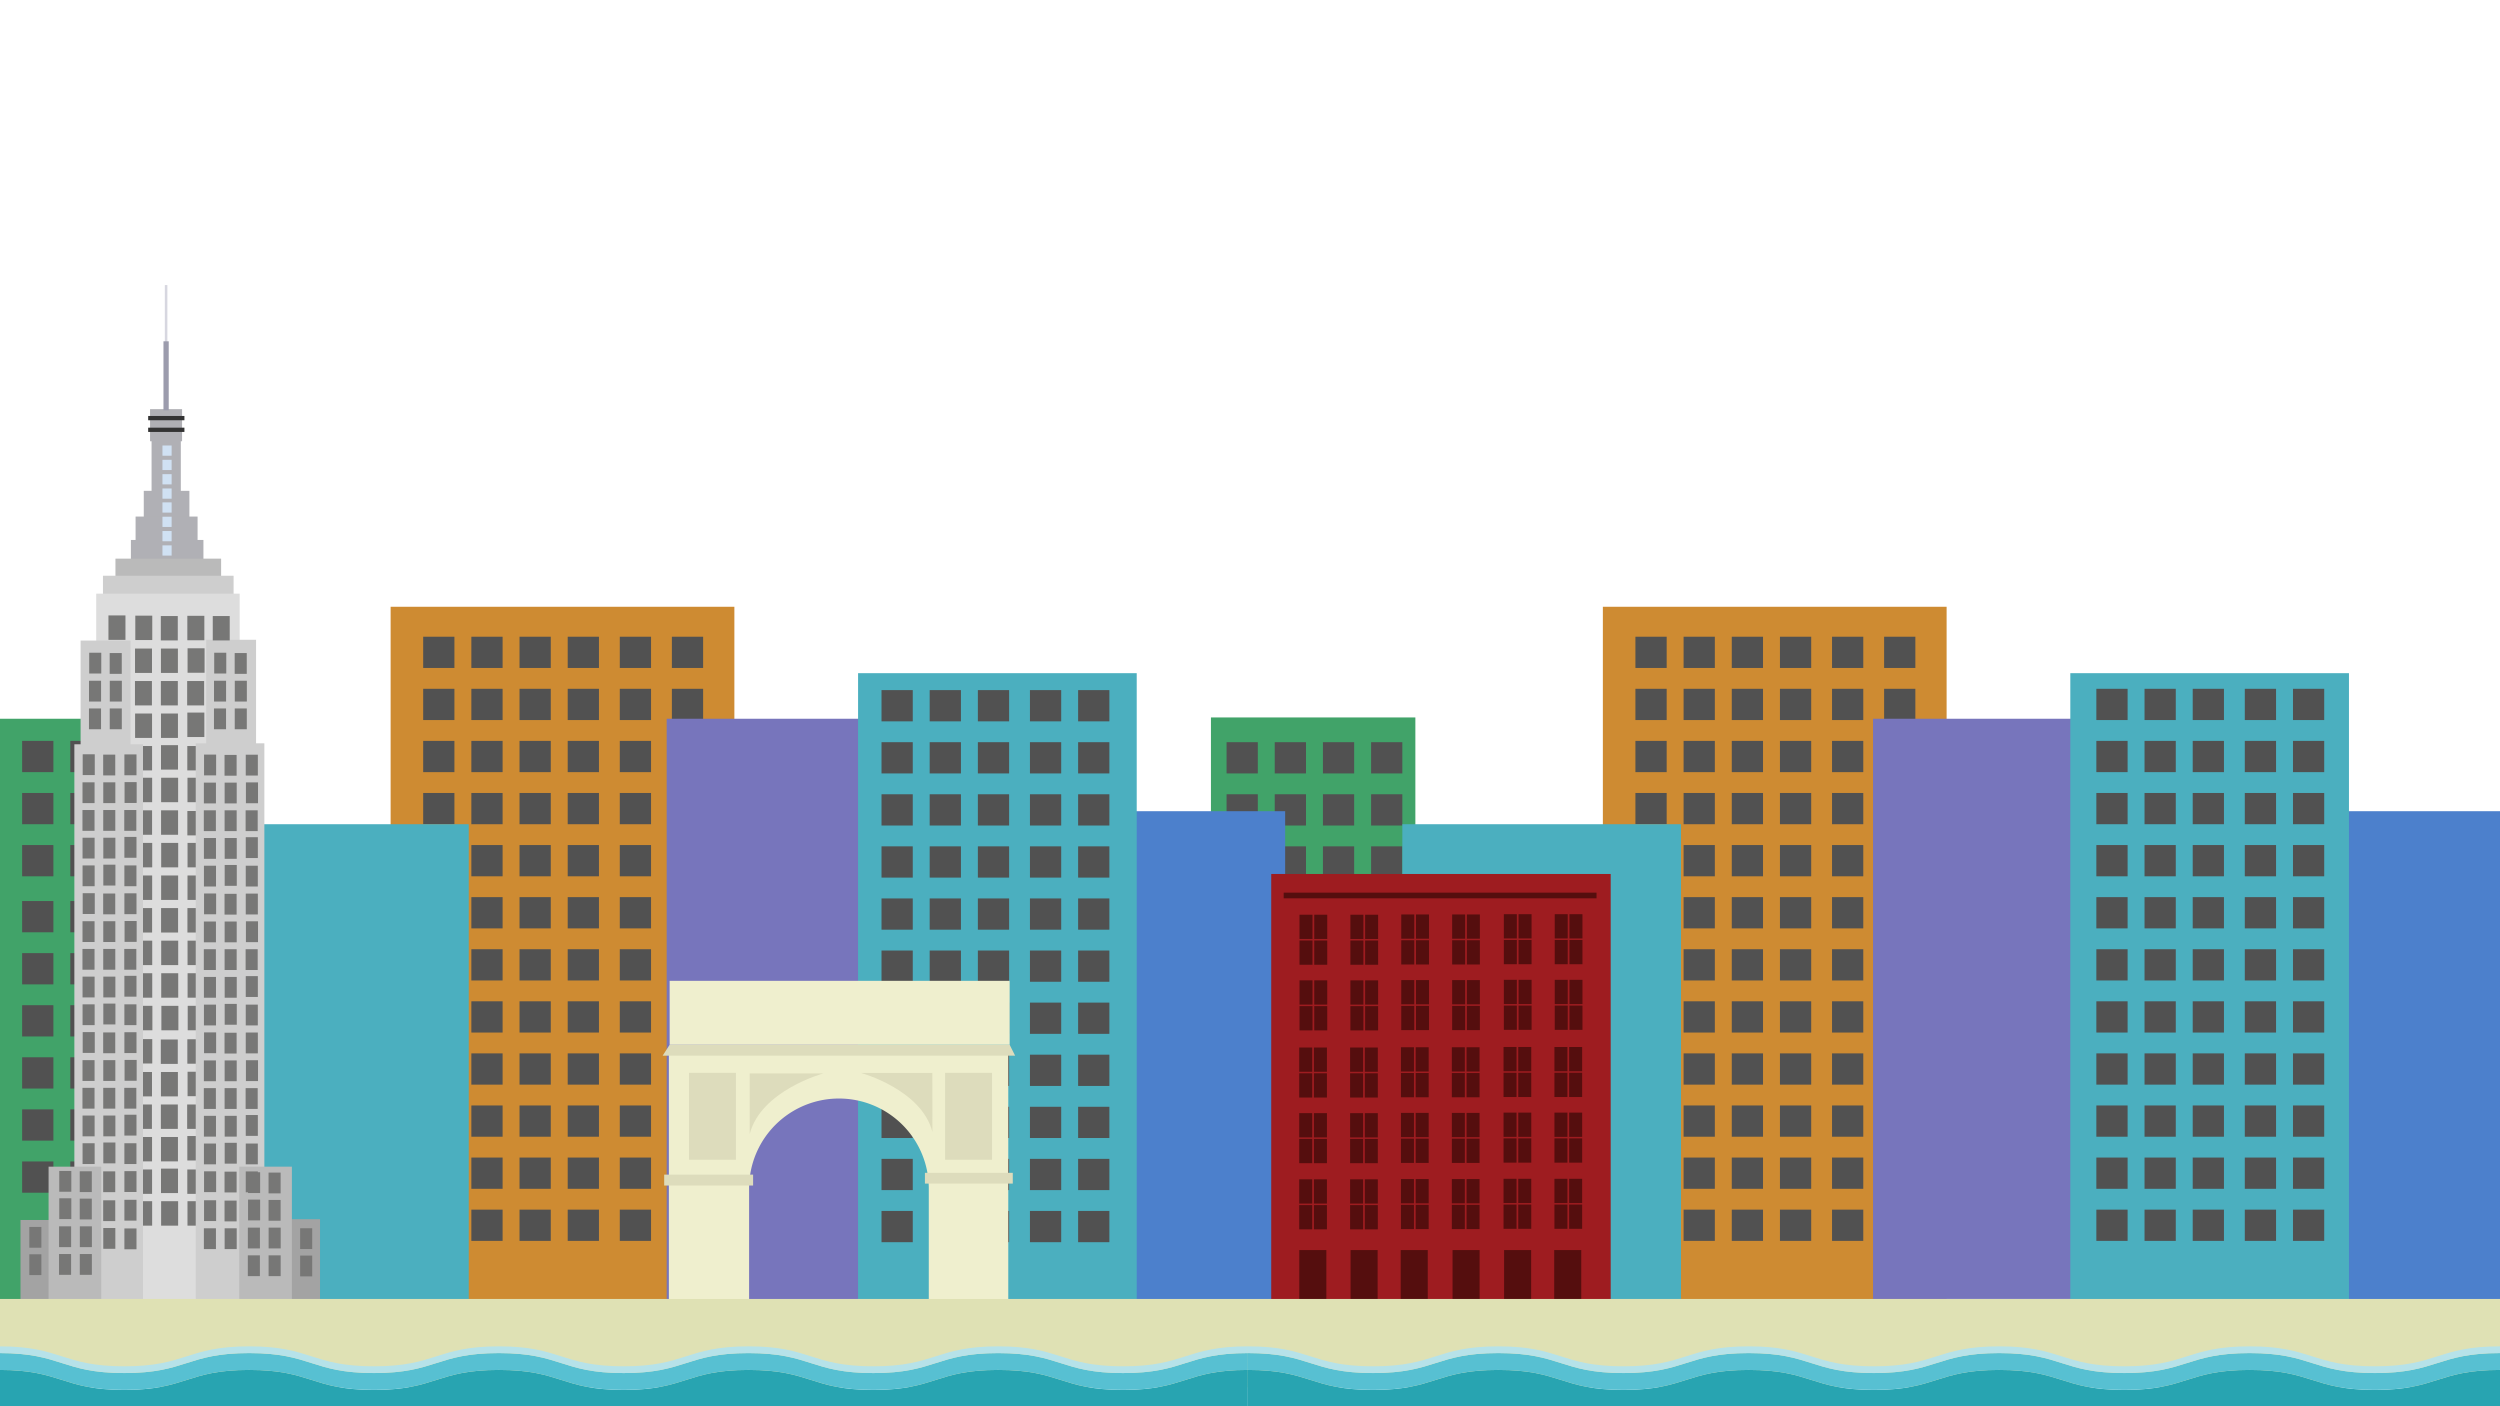 <svg xmlns="http://www.w3.org/2000/svg" viewBox="0 0 1920 1080">
<defs>
<style>
.cls-1{fill:#ce8b32;}
<!-- WINDOWS -->
.cls-2{
    fill:#515151;
    animation-name: color;
    animation-duration: 20s;
    -webkit-animation-direction: alternate;
	animation-direction: alternate;
	-webkit-animation-iteration-count: infinite;
	animation-iteration-count: infinite;
	-webkit-animation-timing-function: linear;
	animation-timing-function: linear;
}
@keyframes color{
    0%{
        fill: #4D4D4D;
    }
    100%{
        fill: yellow;
    }
}
.cls-3{fill:#4c80cc;}
.cls-4{fill:#7775bc;}
.cls-5{fill:#4bafbf;}
.cls-6{fill:#41a369;}
.cls-7{fill:#b0b0b5;}
.cls-8{fill:#bababa;}
.cls-9{fill:#cecece;}
.cls-10{fill:#ddd;}
.cls-11{fill:#d0e1f3;}
.cls-12{fill:#2c4d6b;}
.cls-13{fill:#a3a3a3;}
.cls-14{fill:#777776;}
.cls-15{fill:#40627c;}
.cls-16{fill:#333;}
.cls-17{fill:#d7d7e0;}
.cls-18{fill:#9c9cad;}
.cls-19{fill:#efefce;}
.cls-20{fill:#dddcbc;}
.cls-21{fill:#9e1c20;}
.cls-22{fill:#550e0e;}
.cls-23{fill:#dfe1b4;}
.cls-24{fill:#28a4b1;}
.cls-25{fill:#57c0d2;}
.cls-26{fill:#b6e2e9;}
</style>
</defs>
<title>city</title>
<g id="Layer_10" data-name="Layer 10">
<rect class="cls-1" x="1231" y="466" width="264" height="533"/>
<g id="lights">
    <rect class="cls-2" x="1367" y="489" width="24" height="24"/>
    <rect class="cls-2" x="1367" y="529" width="24" height="24"/>
    <rect class="cls-2" x="1407" y="569" width="24" height="24"/>
    <rect class="cls-2" x="1367" y="569" width="24" height="24"/>
    <rect class="cls-2" x="1407" y="489" width="24" height="24"/>
    <rect class="cls-2" x="1407" y="529" width="24" height="24"/>
    <rect class="cls-2" x="1367" y="609" width="24" height="24"/>
    <rect class="cls-2" x="1367" y="649" width="24" height="24"/>
    <rect class="cls-2" x="1407" y="609" width="24" height="24"/>
    <rect class="cls-2" x="1407" y="649" width="24" height="24"/>
    <rect class="cls-2" x="1367" y="689" width="24" height="24"/>
    <rect class="cls-2" x="1407" y="689" width="24" height="24"/>
    <rect class="cls-2" x="1367" y="729" width="24" height="24"/>
    <rect class="cls-2" x="1407" y="729" width="24" height="24"/>
    <rect class="cls-2" x="1256" y="489" width="24" height="24"/>
    <rect class="cls-2" x="1293" y="489" width="24" height="24"/>
    <rect class="cls-2" x="1330" y="489" width="24" height="24"/>
    <rect class="cls-2" x="1256" y="529" width="24" height="24"/>
    <rect class="cls-2" x="1293" y="529" width="24" height="24"/>
    <rect class="cls-2" x="1330" y="529" width="24" height="24"/>
    <rect class="cls-2" x="1256" y="569" width="24" height="24"/>
    <rect class="cls-2" x="1293" y="569" width="24" height="24"/>
    <rect class="cls-2" x="1330" y="569" width="24" height="24"/>
    <rect class="cls-2" x="1256" y="609" width="24" height="24"/>
    <rect class="cls-2" x="1293" y="609" width="24" height="24"/>
    <rect class="cls-2" x="1330" y="609" width="24" height="24"/>
    <rect class="cls-2" x="1256" y="649" width="24" height="24"/>
    <rect class="cls-2" x="1293" y="649" width="24" height="24"/>
    <rect class="cls-2" x="1330" y="649" width="24" height="24"/>
    <rect class="cls-2" x="1256" y="689" width="24" height="24"/>
    <rect class="cls-2" x="1293" y="689" width="24" height="24"/>
    <rect class="cls-2" x="1330" y="689" width="24" height="24"/>
    <rect class="cls-2" x="1256" y="729" width="24" height="24"/>
    <rect class="cls-2" x="1293" y="729" width="24" height="24"/>
    <rect class="cls-2" x="1330" y="729" width="24" height="24"/>
    <rect class="cls-2" x="1256" y="769" width="24" height="24"/>
    <rect class="cls-2" x="1293" y="769" width="24" height="24"/>
    <rect class="cls-2" x="1330" y="769" width="24" height="24"/><rect class="cls-2" x="1367" y="769" width="24" height="24"/>
    <rect class="cls-2" x="1407" y="769" width="24" height="24"/>
    <rect class="cls-2" x="1447" y="489" width="24" height="24"/><rect class="cls-2" x="1447" y="529" width="24" height="24"/><rect class="cls-2" x="1447" y="569" width="24" height="24"/><rect class="cls-2" x="1447" y="609" width="24" height="24"/><rect class="cls-2" x="1447" y="649" width="24" height="24"/><rect class="cls-2" x="1447" y="689" width="24" height="24"/><rect class="cls-2" x="1447" y="729" width="24" height="24"/>
    <rect class="cls-2" x="1447" y="769" width="24" height="24"/>
    <rect class="cls-2" x="1367" y="809" width="24" height="24"/>
    <rect class="cls-2" x="1367" y="849" width="24" height="24"/>
    <rect class="cls-2" x="1407" y="889" width="24" height="24"/>
    <rect class="cls-2" x="1367" y="889" width="24" height="24"/>
    <rect class="cls-2" x="1407" y="809" width="24" height="24"/>
    <rect class="cls-2" x="1407" y="849" width="24" height="24"/>
    <rect class="cls-2" x="1367" y="929" width="24" height="24"/>
    <rect class="cls-2" x="1407" y="929" width="24" height="24"/>
    <rect class="cls-2" x="1256" y="809" width="24" height="24"/>
    <rect class="cls-2" x="1293" y="809" width="24" height="24"/>
    <rect class="cls-2" x="1330" y="809" width="24" height="24"/>
    <rect class="cls-2" x="1256" y="849" width="24" height="24"/>
    <rect class="cls-2" x="1293" y="849" width="24" height="24"/>
    <rect class="cls-2" x="1330" y="849" width="24" height="24"/>
    <rect class="cls-2" x="1256" y="889" width="24" height="24"/><rect class="cls-2" x="1293" y="889" width="24" height="24"/><rect class="cls-2" x="1330" y="889" width="24" height="24"/><rect class="cls-2" x="1256" y="929" width="24" height="24"/>
    <rect class="cls-2" x="1293" y="929" width="24" height="24"/>
    <rect class="cls-2" x="1330" y="929" width="24" height="24"/>
    <rect class="cls-2" x="1447" y="809" width="24" height="24"/>
    <rect class="cls-2" x="1447" y="849" width="24" height="24"/><rect class="cls-2" x="1447" y="889" width="24" height="24"/><rect class="cls-2" x="1447" y="929" width="24" height="24"/>
</g>
    <rect class="cls-3" x="1724" y="623" width="196" height="376"/><rect class="cls-4" x="1438.49" y="552" width="156.51" height="445.6"/>
    <rect class="cls-5" x="1590" y="517" width="214" height="482"/>
    <g id="lights-2" data-name="lights">
    <rect class="cls-2" x="1610" y="529" width="24" height="24"/><rect class="cls-2" x="1647" y="529" width="24" height="24"/><rect class="cls-2" x="1684" y="529" width="24" height="24"/><rect class="cls-2" x="1610" y="569" width="24" height="24"/><rect class="cls-2" x="1647" y="569" width="24" height="24"/><rect class="cls-2" x="1684" y="569" width="24" height="24"/><rect class="cls-2" x="1610" y="609" width="24" height="24"/><rect class="cls-2" x="1647" y="609" width="24" height="24"/><rect class="cls-2" x="1684" y="609" width="24" height="24"/><rect class="cls-2" x="1610" y="649" width="24" height="24"/><rect class="cls-2" x="1647" y="649" width="24" height="24"/><rect class="cls-2" x="1684" y="649" width="24" height="24"/><rect class="cls-2" x="1610" y="689" width="24" height="24"/><rect class="cls-2" x="1647" y="689" width="24" height="24"/><rect class="cls-2" x="1684" y="689" width="24" height="24"/><rect class="cls-2" x="1610" y="729" width="24" height="24"/><rect class="cls-2" x="1647" y="729" width="24" height="24"/><rect class="cls-2" x="1684" y="729" width="24" height="24"/><rect class="cls-2" x="1610" y="769" width="24" height="24"/><rect class="cls-2" x="1647" y="769" width="24" height="24"/><rect class="cls-2" x="1684" y="769" width="24" height="24"/><rect class="cls-2" x="1610" y="809" width="24" height="24"/><rect class="cls-2" x="1647" y="809" width="24" height="24"/><rect class="cls-2" x="1684" y="809" width="24" height="24"/><rect class="cls-2" x="1724" y="529" width="24" height="24"/><rect class="cls-2" x="1761" y="529" width="24" height="24"/><rect class="cls-2" x="1724" y="569" width="24" height="24"/><rect class="cls-2" x="1761" y="569" width="24" height="24"/><rect class="cls-2" x="1724" y="609" width="24" height="24"/><rect class="cls-2" x="1761" y="609" width="24" height="24"/><rect class="cls-2" x="1724" y="649" width="24" height="24"/><rect class="cls-2" x="1761" y="649" width="24" height="24"/><rect class="cls-2" x="1724" y="689" width="24" height="24"/><rect class="cls-2" x="1761" y="689" width="24" height="24"/><rect class="cls-2" x="1724" y="729" width="24" height="24"/><rect class="cls-2" x="1761" y="729" width="24" height="24"/><rect class="cls-2" x="1724" y="769" width="24" height="24"/><rect class="cls-2" x="1761" y="769" width="24" height="24"/><rect class="cls-2" x="1724" y="809" width="24" height="24"/><rect class="cls-2" x="1761" y="809" width="24" height="24"/><rect class="cls-2" x="1610" y="849" width="24" height="24"/><rect class="cls-2" x="1647" y="849" width="24" height="24"/><rect class="cls-2" x="1684" y="849" width="24" height="24"/><rect class="cls-2" x="1610" y="889" width="24" height="24"/><rect class="cls-2" x="1647" y="889" width="24" height="24"/><rect class="cls-2" x="1684" y="889" width="24" height="24"/><rect class="cls-2" x="1610" y="929" width="24" height="24"/><rect class="cls-2" x="1647" y="929" width="24" height="24"/><rect class="cls-2" x="1684" y="929" width="24" height="24"/><rect class="cls-2" x="1724" y="849" width="24" height="24"/><rect class="cls-2" x="1761" y="849" width="24" height="24"/><rect class="cls-2" x="1724" y="889" width="24" height="24"/><rect class="cls-2" x="1761" y="889" width="24" height="24"/><rect class="cls-2" x="1724" y="929" width="24" height="24"/><rect class="cls-2" x="1761" y="929" width="24" height="24"/></g><rect class="cls-6" x="930" y="551" width="157" height="447"/><g id="lights-3" data-name="lights"><rect class="cls-2" x="942" y="570" width="24" height="24"/><rect class="cls-2" x="979" y="570" width="24" height="24"/><rect class="cls-2" x="1016" y="570" width="24" height="24"/><rect class="cls-2" x="1053" y="570" width="24" height="24"/><rect class="cls-2" x="942" y="610" width="24" height="24"/><rect class="cls-2" x="979" y="610" width="24" height="24"/><rect class="cls-2" x="1016" y="610" width="24" height="24"/><rect class="cls-2" x="1053" y="610" width="24" height="24"/><rect class="cls-2" x="942" y="650" width="24" height="24"/><rect class="cls-2" x="979" y="650" width="24" height="24"/><rect class="cls-2" x="1016" y="650" width="24" height="24"/><rect class="cls-2" x="1053" y="650" width="24" height="24"/></g><rect class="cls-5" x="1077" y="633" width="214" height="366"/><rect class="cls-1" x="300" y="466" width="264" height="533"/><g id="lights-4" data-name="lights"><rect class="cls-2" x="436" y="489" width="24" height="24"/><rect class="cls-2" x="436" y="529" width="24" height="24"/><rect class="cls-2" x="476" y="569" width="24" height="24"/><rect class="cls-2" x="436" y="569" width="24" height="24"/><rect class="cls-2" x="476" y="489" width="24" height="24"/><rect class="cls-2" x="476" y="529" width="24" height="24"/><rect class="cls-2" x="436" y="609" width="24" height="24"/><rect class="cls-2" x="436" y="649" width="24" height="24"/><rect class="cls-2" x="476" y="609" width="24" height="24"/><rect class="cls-2" x="476" y="649" width="24" height="24"/><rect class="cls-2" x="436" y="689" width="24" height="24"/><rect class="cls-2" x="476" y="689" width="24" height="24"/><rect class="cls-2" x="436" y="729" width="24" height="24"/><rect class="cls-2" x="476" y="729" width="24" height="24"/><rect class="cls-2" x="325" y="489" width="24" height="24"/><rect class="cls-2" x="362" y="489" width="24" height="24"/><rect class="cls-2" x="399" y="489" width="24" height="24"/><rect class="cls-2" x="325" y="529" width="24" height="24"/><rect class="cls-2" x="362" y="529" width="24" height="24"/><rect class="cls-2" x="399" y="529" width="24" height="24"/><rect class="cls-2" x="325" y="569" width="24" height="24"/><rect class="cls-2" x="362" y="569" width="24" height="24"/><rect class="cls-2" x="399" y="569" width="24" height="24"/><rect class="cls-2" x="325" y="609" width="24" height="24"/><rect class="cls-2" x="362" y="609" width="24" height="24"/><rect class="cls-2" x="399" y="609" width="24" height="24"/><rect class="cls-2" x="325" y="649" width="24" height="24"/><rect class="cls-2" x="362" y="649" width="24" height="24"/><rect class="cls-2" x="399" y="649" width="24" height="24"/><rect class="cls-2" x="325" y="689" width="24" height="24"/><rect class="cls-2" x="362" y="689" width="24" height="24"/><rect class="cls-2" x="399" y="689" width="24" height="24"/><rect class="cls-2" x="325" y="729" width="24" height="24"/><rect class="cls-2" x="362" y="729" width="24" height="24"/><rect class="cls-2" x="399" y="729" width="24" height="24"/><rect class="cls-2" x="325" y="769" width="24" height="24"/><rect class="cls-2" x="362" y="769" width="24" height="24"/><rect class="cls-2" x="399" y="769" width="24" height="24"/><rect class="cls-2" x="436" y="769" width="24" height="24"/><rect class="cls-2" x="476" y="769" width="24" height="24"/><rect class="cls-2" x="516" y="489" width="24" height="24"/><rect class="cls-2" x="516" y="529" width="24" height="24"/><rect class="cls-2" x="516" y="569" width="24" height="24"/><rect class="cls-2" x="516" y="609" width="24" height="24"/><rect class="cls-2" x="516" y="649" width="24" height="24"/><rect class="cls-2" x="516" y="689" width="24" height="24"/><rect class="cls-2" x="516" y="729" width="24" height="24"/><rect class="cls-2" x="516" y="769" width="24" height="24"/><rect class="cls-2" x="436" y="809" width="24" height="24"/><rect class="cls-2" x="436" y="849" width="24" height="24"/><rect class="cls-2" x="476" y="889" width="24" height="24"/><rect class="cls-2" x="436" y="889" width="24" height="24"/><rect class="cls-2" x="476" y="809" width="24" height="24"/><rect class="cls-2" x="476" y="849" width="24" height="24"/><rect class="cls-2" x="436" y="929" width="24" height="24"/><rect class="cls-2" x="476" y="929" width="24" height="24"/><rect class="cls-2" x="325" y="809" width="24" height="24"/><rect class="cls-2" x="362" y="809" width="24" height="24"/><rect class="cls-2" x="399" y="809" width="24" height="24"/><rect class="cls-2" x="325" y="849" width="24" height="24"/><rect class="cls-2" x="362" y="849" width="24" height="24"/><rect class="cls-2" x="399" y="849" width="24" height="24"/><rect class="cls-2" x="325" y="889" width="24" height="24"/><rect class="cls-2" x="362" y="889" width="24" height="24"/><rect class="cls-2" x="399" y="889" width="24" height="24"/><rect class="cls-2" x="325" y="929" width="24" height="24"/><rect class="cls-2" x="362" y="929" width="24" height="24"/><rect class="cls-2" x="399" y="929" width="24" height="24"/><rect class="cls-2" x="516" y="809" width="24" height="24"/><rect class="cls-2" x="516" y="849" width="24" height="24"/><rect class="cls-2" x="516" y="889" width="24" height="24"/><rect class="cls-2" x="516" y="929" width="24" height="24"/></g><rect class="cls-3" x="791" y="623" width="196" height="376"/><rect class="cls-4" x="512" y="552" width="157" height="447"/><rect class="cls-5" x="659" y="517" width="214" height="482"/><g id="lights-5" data-name="lights"><rect class="cls-2" x="677" y="530" width="24" height="24"/><rect class="cls-2" x="714" y="530" width="24" height="24"/><rect class="cls-2" x="751" y="530" width="24" height="24"/><rect class="cls-2" x="677" y="570" width="24" height="24"/><rect class="cls-2" x="714" y="570" width="24" height="24"/><rect class="cls-2" x="751" y="570" width="24" height="24"/><rect class="cls-2" x="677" y="610" width="24" height="24"/><rect class="cls-2" x="714" y="610" width="24" height="24"/><rect class="cls-2" x="751" y="610" width="24" height="24"/><rect class="cls-2" x="677" y="650" width="24" height="24"/><rect class="cls-2" x="714" y="650" width="24" height="24"/><rect class="cls-2" x="751" y="650" width="24" height="24"/><rect class="cls-2" x="677" y="690" width="24" height="24"/><rect class="cls-2" x="714" y="690" width="24" height="24"/><rect class="cls-2" x="751" y="690" width="24" height="24"/><rect class="cls-2" x="677" y="730" width="24" height="24"/><rect class="cls-2" x="714" y="730" width="24" height="24"/><rect class="cls-2" x="751" y="730" width="24" height="24"/><rect class="cls-2" x="677" y="770" width="24" height="24"/><rect class="cls-2" x="714" y="770" width="24" height="24"/><rect class="cls-2" x="751" y="770" width="24" height="24"/><rect class="cls-2" x="677" y="810" width="24" height="24"/><rect class="cls-2" x="714" y="810" width="24" height="24"/><rect class="cls-2" x="751" y="810" width="24" height="24"/><rect class="cls-2" x="791" y="530" width="24" height="24"/><rect class="cls-2" x="828" y="530" width="24" height="24"/><rect class="cls-2" x="791" y="570" width="24" height="24"/><rect class="cls-2" x="828" y="570" width="24" height="24"/><rect class="cls-2" x="791" y="610" width="24" height="24"/><rect class="cls-2" x="828" y="610" width="24" height="24"/><rect class="cls-2" x="791" y="650" width="24" height="24"/><rect class="cls-2" x="828" y="650" width="24" height="24"/><rect class="cls-2" x="791" y="690" width="24" height="24"/><rect class="cls-2" x="828" y="690" width="24" height="24"/><rect class="cls-2" x="791" y="730" width="24" height="24"/><rect class="cls-2" x="828" y="730" width="24" height="24"/><rect class="cls-2" x="791" y="770" width="24" height="24"/><rect class="cls-2" x="828" y="770" width="24" height="24"/><rect class="cls-2" x="791" y="810" width="24" height="24"/><rect class="cls-2" x="828" y="810" width="24" height="24"/><rect class="cls-2" x="677" y="850" width="24" height="24"/><rect class="cls-2" x="714" y="850" width="24" height="24"/><rect class="cls-2" x="751" y="850" width="24" height="24"/><rect class="cls-2" x="677" y="890" width="24" height="24"/><rect class="cls-2" x="714" y="890" width="24" height="24"/><rect class="cls-2" x="751" y="890" width="24" height="24"/><rect class="cls-2" x="677" y="930" width="24" height="24"/><rect class="cls-2" x="714" y="930" width="24" height="24"/><rect class="cls-2" x="751" y="930" width="24" height="24"/><rect class="cls-2" x="791" y="850" width="24" height="24"/><rect class="cls-2" x="828" y="850" width="24" height="24"/><rect class="cls-2" x="791" y="890" width="24" height="24"/><rect class="cls-2" x="828" y="890" width="24" height="24"/><rect class="cls-2" x="791" y="930" width="24" height="24"/><rect class="cls-2" x="828" y="930" width="24" height="24"/></g><rect class="cls-6" x="-1" y="552" width="157" height="447"/><g id="lights-6" data-name="lights"><rect class="cls-2" x="17" y="569" width="24" height="24"/><rect class="cls-2" x="54" y="569" width="24" height="24"/><rect class="cls-2" x="17" y="609" width="24" height="24"/><rect class="cls-2" x="54" y="609" width="24" height="24"/><rect class="cls-2" x="17" y="649" width="24" height="24"/><rect class="cls-2" x="54" y="649" width="24" height="24"/><rect class="cls-2" x="17" y="692" width="24" height="24"/><rect class="cls-2" x="54" y="692" width="24" height="24"/><rect class="cls-2" x="17" y="732" width="24" height="24"/><rect class="cls-2" x="54" y="732" width="24" height="24"/><rect class="cls-2" x="17" y="772" width="24" height="24"/><rect class="cls-2" x="54" y="772" width="24" height="24"/><rect class="cls-2" x="17" y="812" width="24" height="24"/><rect class="cls-2" x="54" y="812" width="24" height="24"/><rect class="cls-2" x="17" y="852" width="24" height="24"/><rect class="cls-2" x="54" y="852" width="24" height="24"/><rect class="cls-2" x="17" y="892" width="24" height="24"/><rect class="cls-2" x="54" y="892" width="24" height="24"/></g><rect class="cls-5" x="146" y="633" width="214" height="366"/></g><g id="Layer_1" data-name="Layer 1"><rect class="cls-7" x="116.41" y="337.13" width="22.46" height="55.55"/><rect class="cls-7" x="110.42" y="376.96" width="35.04" height="51.21"/><rect class="cls-7" x="104.13" y="396.72" width="47.61" height="51.21"/><rect class="cls-7" x="100.53" y="414.69" width="55.7" height="51.21"/><rect class="cls-8" x="88.67" y="429.04" width="81.14" height="73.72"/><rect class="cls-9" x="79.08" y="442.17" width="100.31" height="91.14"/><rect class="cls-10" x="73.88" y="455.93" width="110.2" height="546.93"/><rect class="cls-11" x="124.77" y="342.14" width="7.04" height="7.86"/><rect class="cls-11" x="124.77" y="353.14" width="7.04" height="7.86"/><rect class="cls-11" x="124.77" y="364.15" width="7.04" height="7.86"/><rect class="cls-11" x="124.77" y="375.15" width="7.04" height="7.86"/><rect class="cls-11" x="124.77" y="385.82" width="7.04" height="7.86"/><rect class="cls-12" x="83.29" y="797.85" width="13.06" height="18.78"/><rect class="cls-12" x="163.4" y="798.34" width="13.03" height="18.73"/><rect class="cls-11" x="124.77" y="396.83" width="7.04" height="7.86"/><rect class="cls-11" x="124.77" y="407.83" width="7.04" height="7.86"/><rect class="cls-11" x="124.77" y="418.84" width="7.04" height="7.86"/><rect class="cls-12" x="83.51" y="498.08" width="13.03" height="18.73"/><rect class="cls-12" x="163.5" y="498.08" width="13.03" height="18.73"/><rect class="cls-12" x="83.46" y="523.03" width="13.03" height="18.73"/><rect class="cls-12" x="163.45" y="523.03" width="13.03" height="18.73"/><rect class="cls-12" x="83.56" y="547.99" width="13.03" height="18.73"/><rect class="cls-12" x="163.54" y="547.99" width="13.03" height="18.73"/><rect class="cls-12" x="83.58" y="572.94" width="13.03" height="18.73"/><rect class="cls-12" x="163.57" y="572.94" width="13.03" height="18.73"/><rect class="cls-12" x="83.67" y="597.9" width="13.03" height="18.73"/><rect class="cls-12" x="163.66" y="597.9" width="13.03" height="18.73"/><rect class="cls-12" x="83.63" y="622.85" width="13.03" height="18.73"/><rect class="cls-12" x="163.61" y="622.85" width="13.03" height="18.73"/><rect class="cls-12" x="83.59" y="647.35" width="13.06" height="18.78"/><rect class="cls-12" x="163.8" y="647.35" width="13.06" height="18.78"/><rect class="cls-12" x="83.56" y="672.37" width="13.06" height="18.78"/><rect class="cls-12" x="163.76" y="672.37" width="13.06" height="18.78"/><rect class="cls-12" x="83.51" y="697.4" width="13.06" height="18.78"/><rect class="cls-12" x="163.72" y="697.4" width="13.06" height="18.78"/><rect class="cls-12" x="83.61" y="722.42" width="13.06" height="18.78"/><rect class="cls-12" x="163.81" y="722.42" width="13.06" height="18.78"/><rect class="cls-12" x="83.63" y="747.44" width="13.06" height="18.78"/><rect class="cls-12" x="163.83" y="747.44" width="13.06" height="18.78"/><rect class="cls-12" x="83.72" y="772.47" width="13.06" height="18.78"/><rect class="cls-12" x="83.68" y="797.49" width="13.06" height="18.78"/><rect class="cls-13" x="221.22" y="936.35" width="24.56" height="66.33"/><rect class="cls-13" x="15.75" y="936.95" width="22.8" height="65.91"/><rect class="cls-9" x="61.9" y="491.95" width="38.33" height="81.45"/><rect class="cls-9" x="158.33" y="491.35" width="38.33" height="81.45"/><rect class="cls-14" x="103.91" y="798.04" width="13.03" height="18.73"/><rect class="cls-14" x="123.5" y="798.34" width="13.03" height="18.73"/><rect class="cls-14" x="143.88" y="798.15" width="13.06" height="18.78"/><rect class="cls-14" x="103.7" y="823.3" width="13.03" height="18.73"/><rect class="cls-14" x="123.6" y="823.3" width="13.03" height="18.73"/><rect class="cls-14" x="144.05" y="823.1" width="13.06" height="18.78"/><rect class="cls-14" x="103.65" y="848.25" width="13.03" height="18.73"/><rect class="cls-14" x="123.55" y="848.25" width="13.03" height="18.73"/><rect class="cls-14" x="143.74" y="848.25" width="13.03" height="18.73"/><rect class="cls-14" x="103.75" y="873.21" width="13.03" height="18.73"/><rect class="cls-14" x="123.64" y="873.21" width="13.03" height="18.73"/><rect class="cls-14" x="143.87" y="872.47" width="13.06" height="18.78"/><rect class="cls-14" x="103.77" y="898.16" width="13.03" height="18.73"/><rect class="cls-14" x="123.65" y="897.5" width="13.06" height="18.78"/><rect class="cls-14" x="143.85" y="898.16" width="13.03" height="18.73"/><rect class="cls-14" x="103.79" y="922.52" width="13.06" height="18.78"/><rect class="cls-14" x="123.74" y="922.52" width="13.06" height="18.78"/><rect class="cls-14" x="143.99" y="922.52" width="13.06" height="18.78"/><rect class="cls-14" x="83.29" y="472.64" width="13.06" height="18.78"/><rect class="cls-14" x="103.91" y="472.82" width="13.03" height="18.73"/><rect class="cls-14" x="123.5" y="473.12" width="13.03" height="18.73"/><rect class="cls-14" x="143.88" y="472.94" width="13.06" height="18.78"/><rect class="cls-14" x="163.4" y="473.12" width="13.03" height="18.73"/><rect class="cls-14" x="103.7" y="498.08" width="13.03" height="18.73"/><rect class="cls-14" x="123.6" y="498.08" width="13.03" height="18.73"/><rect class="cls-14" x="144.05" y="497.89" width="13.06" height="18.78"/><rect class="cls-14" x="103.65" y="523.03" width="13.03" height="18.73"/><rect class="cls-14" x="123.55" y="523.03" width="13.03" height="18.73"/><rect class="cls-14" x="143.74" y="523.03" width="13.03" height="18.73"/><rect class="cls-14" x="103.75" y="547.99" width="13.03" height="18.73"/><rect class="cls-14" x="123.64" y="547.99" width="13.03" height="18.73"/><rect class="cls-14" x="143.87" y="547.26" width="13.06" height="18.78"/><rect class="cls-14" x="103.77" y="572.94" width="13.03" height="18.73"/><rect class="cls-14" x="123.65" y="572.28" width="13.06" height="18.78"/><rect class="cls-14" x="143.85" y="572.94" width="13.03" height="18.73"/><rect class="cls-14" x="103.79" y="597.3" width="13.06" height="18.78"/><rect class="cls-14" x="123.74" y="597.3" width="13.06" height="18.78"/><rect class="cls-14" x="143.99" y="597.3" width="13.06" height="18.78"/><rect class="cls-14" x="103.74" y="622.33" width="13.06" height="18.78"/><rect class="cls-14" x="123.7" y="622.33" width="13.06" height="18.78"/><rect class="cls-14" x="143.9" y="622.85" width="13.03" height="18.73"/><rect class="cls-14" x="103.84" y="647.35" width="13.06" height="18.78"/><rect class="cls-14" x="123.79" y="647.35" width="13.06" height="18.78"/><rect class="cls-14" x="144.03" y="647.35" width="13.06" height="18.78"/><rect class="cls-14" x="103.8" y="672.37" width="13.06" height="18.78"/><rect class="cls-14" x="123.75" y="672.37" width="13.06" height="18.78"/><rect class="cls-14" x="144" y="672.37" width="13.06" height="18.78"/><rect class="cls-14" x="103.76" y="697.4" width="13.06" height="18.78"/><rect class="cls-14" x="123.71" y="697.4" width="13.06" height="18.78"/><rect class="cls-14" x="143.95" y="697.4" width="13.06" height="18.78"/><rect class="cls-14" x="103.85" y="722.42" width="13.06" height="18.78"/><rect class="cls-14" x="123.8" y="722.42" width="13.06" height="18.78"/><rect class="cls-14" x="144.04" y="722.42" width="13.06" height="18.78"/><rect class="cls-14" x="103.87" y="747.44" width="13.06" height="18.78"/><rect class="cls-14" x="123.82" y="747.44" width="13.06" height="18.78"/><rect class="cls-14" x="144.07" y="747.44" width="13.06" height="18.78"/><rect class="cls-14" x="103.97" y="772.47" width="13.06" height="18.78"/><rect class="cls-14" x="144.16" y="772.47" width="13.06" height="18.78"/><rect class="cls-14" x="123.94" y="772.49" width="13.06" height="18.78"/><rect class="cls-9" x="57.11" y="571.61" width="52.71" height="431.08"/><rect class="cls-15" x="63.51" y="899.34" width="9.27" height="15.97"/><rect class="cls-15" x="63.51" y="921.58" width="9.27" height="15.97"/><rect class="cls-15" x="63.36" y="943.11" width="9.27" height="15.97"/><rect class="cls-9" x="150.32" y="570.86" width="52.71" height="431.82"/><rect class="cls-8" x="37.31" y="896" width="40.43" height="106.86"/><rect class="cls-8" x="183.74" y="896" width="40.43" height="106.86"/><rect class="cls-7" x="115.24" y="314.22" width="24.59" height="24.67"/><rect class="cls-16" x="113.79" y="328.45" width="27.85" height="3.29"/><rect class="cls-16" x="113.79" y="319.46" width="27.85" height="3.29"/><rect class="cls-17" x="126.59" y="218.92" width="1.95" height="53.04"/><rect class="cls-18" x="125.54" y="262.12" width="4.04" height="53.04"/><rect class="cls-14" x="68.51" y="501.29" width="9.27" height="15.97"/><rect class="cls-14" x="84.24" y="501.55" width="9.27" height="15.97"/><rect class="cls-14" x="68.36" y="522.82" width="9.27" height="15.97"/><rect class="cls-14" x="84.31" y="522.82" width="9.27" height="15.97"/><rect class="cls-14" x="68.33" y="544.1" width="9.27" height="15.97"/><rect class="cls-14" x="84.28" y="544.1" width="9.27" height="15.97"/><rect class="cls-14" x="164.51" y="501.29" width="9.27" height="15.97"/><rect class="cls-14" x="180.24" y="501.55" width="9.27" height="15.97"/><rect class="cls-14" x="164.36" y="522.82" width="9.27" height="15.97"/><rect class="cls-14" x="180.31" y="522.82" width="9.27" height="15.97"/><rect class="cls-14" x="164.33" y="544.1" width="9.27" height="15.97"/><rect class="cls-14" x="180.28" y="544.1" width="9.27" height="15.97"/><rect class="cls-14" x="45.51" y="920.29" width="9.27" height="15.97"/><rect class="cls-14" x="61.24" y="920.55" width="9.27" height="15.97"/><rect class="cls-14" x="45.36" y="941.82" width="9.27" height="15.97"/><rect class="cls-14" x="61.31" y="941.82" width="9.27" height="15.97"/><rect class="cls-14" x="45.33" y="963.1" width="9.27" height="15.97"/><rect class="cls-14" x="61.28" y="963.1" width="9.27" height="15.97"/><rect class="cls-14" x="45.51" y="899.29" width="9.27" height="15.97"/><rect class="cls-14" x="61.24" y="899.55" width="9.27" height="15.97"/><rect class="cls-14" x="190.51" y="921.29" width="9.27" height="15.97"/><rect class="cls-14" x="206.24" y="921.55" width="9.27" height="15.97"/><rect class="cls-14" x="190.36" y="942.82" width="9.27" height="15.97"/><rect class="cls-14" x="206.31" y="942.82" width="9.27" height="15.97"/><rect class="cls-14" x="190.33" y="964.1" width="9.27" height="15.97"/><rect class="cls-14" x="206.28" y="964.1" width="9.27" height="15.97"/><rect class="cls-14" x="190.51" y="900.29" width="9.27" height="15.97"/><rect class="cls-14" x="206.24" y="900.55" width="9.27" height="15.97"/><rect class="cls-14" x="22.51" y="963.29" width="9.27" height="15.97"/><rect class="cls-14" x="22.51" y="942.29" width="9.27" height="15.97"/><rect class="cls-14" x="230.51" y="964.29" width="9.27" height="15.97"/><rect class="cls-14" x="230.51" y="943.29" width="9.27" height="15.97"/><rect class="cls-14" x="156.71" y="579.52" width="9.27" height="15.97"/><rect class="cls-14" x="172.45" y="579.77" width="9.27" height="15.97"/><rect class="cls-14" x="188.74" y="579.61" width="9.29" height="16.01"/><rect class="cls-14" x="156.57" y="601.05" width="9.27" height="15.97"/><rect class="cls-14" x="172.52" y="601.05" width="9.27" height="15.97"/><rect class="cls-14" x="188.86" y="600.88" width="9.29" height="16.01"/><rect class="cls-14" x="156.53" y="622.32" width="9.27" height="15.97"/><rect class="cls-14" x="172.49" y="622.32" width="9.27" height="15.97"/><rect class="cls-14" x="188.64" y="622.32" width="9.27" height="15.97"/><rect class="cls-14" x="156.6" y="643.6" width="9.27" height="15.97"/><rect class="cls-14" x="172.55" y="643.6" width="9.27" height="15.97"/><rect class="cls-14" x="188.74" y="642.97" width="9.29" height="16.01"/><rect class="cls-14" x="156.62" y="664.87" width="9.27" height="15.97"/><rect class="cls-14" x="172.56" y="664.3" width="9.29" height="16.01"/><rect class="cls-14" x="188.73" y="664.87" width="9.27" height="15.97"/><rect class="cls-14" x="156.71" y="686.2" width="9.27" height="15.97"/><rect class="cls-14" x="172.45" y="686.45" width="9.27" height="15.97"/><rect class="cls-14" x="188.74" y="686.29" width="9.29" height="16.01"/><rect class="cls-14" x="156.57" y="707.73" width="9.27" height="15.97"/><rect class="cls-14" x="172.52" y="707.73" width="9.27" height="15.97"/><rect class="cls-14" x="188.86" y="707.56" width="9.29" height="16.01"/><rect class="cls-14" x="156.53" y="729" width="9.27" height="15.97"/><rect class="cls-14" x="172.49" y="729" width="9.27" height="15.97"/><rect class="cls-14" x="188.64" y="729" width="9.27" height="15.97"/><rect class="cls-14" x="156.6" y="750.28" width="9.27" height="15.97"/><rect class="cls-14" x="172.55" y="750.28" width="9.27" height="15.97"/><rect class="cls-14" x="188.74" y="749.66" width="9.29" height="16.01"/><rect class="cls-14" x="156.62" y="771.55" width="9.27" height="15.97"/><rect class="cls-14" x="172.56" y="770.99" width="9.29" height="16.01"/><rect class="cls-14" x="188.73" y="771.55" width="9.27" height="15.97"/><rect class="cls-14" x="156.71" y="792.88" width="9.27" height="15.97"/><rect class="cls-14" x="172.45" y="793.14" width="9.27" height="15.97"/><rect class="cls-14" x="188.74" y="792.98" width="9.29" height="16.01"/><rect class="cls-14" x="156.57" y="814.41" width="9.27" height="15.97"/><rect class="cls-14" x="172.52" y="814.41" width="9.27" height="15.97"/><rect class="cls-14" x="188.86" y="814.25" width="9.29" height="16.01"/><rect class="cls-14" x="156.53" y="835.69" width="9.27" height="15.97"/><rect class="cls-14" x="172.49" y="835.69" width="9.27" height="15.97"/><rect class="cls-14" x="188.64" y="835.69" width="9.27" height="15.97"/><rect class="cls-14" x="156.6" y="856.96" width="9.27" height="15.97"/><rect class="cls-14" x="172.55" y="856.96" width="9.27" height="15.97"/><rect class="cls-14" x="188.74" y="856.34" width="9.29" height="16.01"/><rect class="cls-14" x="156.62" y="878.24" width="9.27" height="15.97"/><rect class="cls-14" x="172.56" y="877.67" width="9.29" height="16.01"/><rect class="cls-14" x="188.73" y="878.24" width="9.27" height="15.97"/><rect class="cls-14" x="156.71" y="899.57" width="9.27" height="15.97"/><rect class="cls-14" x="172.45" y="899.82" width="9.27" height="15.97"/><rect class="cls-14" x="188.74" y="899.66" width="9.29" height="16.01"/><rect class="cls-14" x="156.71" y="921.8" width="9.27" height="15.97"/><rect class="cls-14" x="172.45" y="922.06" width="9.27" height="15.97"/><rect class="cls-14" x="156.57" y="943.33" width="9.27" height="15.97"/><rect class="cls-14" x="172.52" y="943.33" width="9.27" height="15.97"/><rect class="cls-14" x="63.51" y="579.29" width="9.27" height="15.97"/><rect class="cls-14" x="79.24" y="579.55" width="9.27" height="15.97"/><rect class="cls-14" x="95.54" y="579.39" width="9.29" height="16.01"/><rect class="cls-14" x="63.36" y="600.82" width="9.27" height="15.97"/><rect class="cls-14" x="79.31" y="600.82" width="9.27" height="15.97"/><rect class="cls-14" x="95.66" y="600.66" width="9.29" height="16.01"/><rect class="cls-14" x="63.33" y="622.1" width="9.27" height="15.97"/><rect class="cls-14" x="79.28" y="622.1" width="9.27" height="15.97"/><rect class="cls-14" x="95.44" y="622.1" width="9.27" height="15.97"/><rect class="cls-14" x="63.39" y="643.37" width="9.27" height="15.97"/><rect class="cls-14" x="79.34" y="643.37" width="9.27" height="15.97"/><rect class="cls-14" x="95.53" y="642.75" width="9.29" height="16.01"/><rect class="cls-14" x="63.41" y="664.65" width="9.27" height="15.97"/><rect class="cls-14" x="79.35" y="664.08" width="9.29" height="16.01"/><rect class="cls-14" x="95.52" y="664.65" width="9.27" height="15.97"/><rect class="cls-14" x="63.51" y="685.97" width="9.27" height="15.97"/><rect class="cls-14" x="79.24" y="686.23" width="9.27" height="15.97"/><rect class="cls-14" x="95.54" y="686.07" width="9.29" height="16.01"/><rect class="cls-14" x="63.36" y="707.5" width="9.27" height="15.97"/><rect class="cls-14" x="79.31" y="707.5" width="9.27" height="15.97"/><rect class="cls-14" x="95.66" y="707.34" width="9.29" height="16.01"/><rect class="cls-14" x="63.33" y="728.78" width="9.27" height="15.97"/><rect class="cls-14" x="79.28" y="728.78" width="9.27" height="15.97"/><rect class="cls-14" x="95.44" y="728.78" width="9.27" height="15.97"/><rect class="cls-14" x="63.39" y="750.05" width="9.27" height="15.97"/><rect class="cls-14" x="79.34" y="750.05" width="9.27" height="15.97"/><rect class="cls-14" x="95.53" y="749.43" width="9.29" height="16.01"/><rect class="cls-14" x="63.41" y="771.33" width="9.27" height="15.97"/><rect class="cls-14" x="79.35" y="770.76" width="9.29" height="16.01"/><rect class="cls-14" x="95.52" y="771.33" width="9.27" height="15.97"/><rect class="cls-14" x="63.51" y="792.66" width="9.27" height="15.97"/><rect class="cls-14" x="79.24" y="792.91" width="9.27" height="15.97"/><rect class="cls-14" x="95.54" y="792.75" width="9.29" height="16.01"/><rect class="cls-14" x="63.36" y="814.19" width="9.27" height="15.97"/><rect class="cls-14" x="79.31" y="814.19" width="9.27" height="15.97"/><rect class="cls-14" x="95.66" y="814.02" width="9.29" height="16.01"/><rect class="cls-14" x="63.33" y="835.46" width="9.27" height="15.97"/><rect class="cls-14" x="79.28" y="835.46" width="9.27" height="15.97"/><rect class="cls-14" x="95.44" y="835.46" width="9.27" height="15.97"/><rect class="cls-14" x="63.39" y="856.74" width="9.27" height="15.97"/><rect class="cls-14" x="79.34" y="856.74" width="9.27" height="15.97"/><rect class="cls-14" x="95.53" y="856.11" width="9.29" height="16.01"/><rect class="cls-14" x="63.41" y="878.01" width="9.27" height="15.97"/><rect class="cls-14" x="79.35" y="877.45" width="9.29" height="16.01"/><rect class="cls-14" x="95.52" y="878.01" width="9.27" height="15.97"/><rect class="cls-14" x="79.24" y="899.6" width="9.27" height="15.97"/><rect class="cls-14" x="95.54" y="899.44" width="9.29" height="16.01"/><rect class="cls-14" x="79.24" y="921.83" width="9.27" height="15.97"/><rect class="cls-14" x="79.31" y="943.11" width="9.27" height="15.97"/><rect class="cls-14" x="95.54" y="921.44" width="9.29" height="16.01"/><rect class="cls-14" x="95.54" y="943.44" width="9.29" height="16.01"/></g><g id="arch"><path class="cls-19" d="M513.69,809.58V999.14h61.62V912.67a69,69,0,0,1,69-69h0a69,69,0,0,1,69,69v85h-.14l0,1.5h61.18V809.58Z"/><rect class="cls-19" x="514.29" y="753.28" width="261.13" height="49.11"/><polygon class="cls-20" points="514.29 802.39 508.9 810.77 779.62 810.77 775.42 802.39 514.29 802.39"/><rect class="cls-20" x="510.1" y="902.11" width="68.28" height="8.38"/><rect class="cls-20" x="710.34" y="900.73" width="67.48" height="8.27"/><rect class="cls-20" x="529.16" y="823.95" width="36.03" height="66.74"/><rect class="cls-20" x="725.84" y="823.95" width="36.03" height="66.74"/><path class="cls-20" d="M575.79,870.9l0-46.51h56.55S584.46,837.38,575.79,870.9Z"/><path class="cls-20" d="M716.1,869.34,716.05,824H661.17S707.68,836.62,716.1,869.34Z"/></g><g id="bobst"><rect class="cls-21" x="976.3" y="671.21" width="260.71" height="327.63"/><rect class="cls-22" x="998.02" y="702.5" width="9.98" height="18.63"/><rect class="cls-22" x="1009.34" y="702.5" width="9.98" height="18.63"/><rect class="cls-22" x="998.02" y="722.3" width="9.98" height="18.63"/><rect class="cls-22" x="1009.34" y="722.3" width="9.98" height="18.63"/><rect class="cls-22" x="985.86" y="685.55" width="240.29" height="4.35"/><rect class="cls-22" x="998.03" y="752.9" width="9.98" height="18.63"/><rect class="cls-22" x="1009.34" y="752.9" width="9.98" height="18.63"/><rect class="cls-22" x="998.03" y="772.7" width="9.98" height="18.63"/><rect class="cls-22" x="1009.34" y="772.7" width="9.98" height="18.63"/><rect class="cls-22" x="997.79" y="804.49" width="9.98" height="18.63"/><rect class="cls-22" x="1009.1" y="804.49" width="9.98" height="18.63"/><rect class="cls-22" x="997.79" y="824.29" width="9.98" height="18.63"/><rect class="cls-22" x="1009.1" y="824.29" width="9.98" height="18.63"/><rect class="cls-22" x="997.8" y="854.89" width="9.98" height="18.63"/><rect class="cls-22" x="1009.11" y="854.89" width="9.98" height="18.63"/><rect class="cls-22" x="997.8" y="874.69" width="9.98" height="18.63"/><rect class="cls-22" x="1009.11" y="874.69" width="9.98" height="18.63"/><rect class="cls-22" x="997.85" y="960.05" width="20.78" height="38.78"/><rect class="cls-22" x="1037.24" y="960.05" width="20.78" height="38.78"/><rect class="cls-22" x="1075.74" y="960.05" width="20.78" height="38.78"/><rect class="cls-22" x="1115.56" y="960.05" width="20.78" height="38.78"/><rect class="cls-22" x="1155.14" y="960.05" width="20.78" height="38.78"/><rect class="cls-22" x="1193.63" y="960.05" width="20.78" height="38.78"/><rect class="cls-22" x="997.79" y="905.72" width="9.98" height="18.63"/><rect class="cls-22" x="1009.1" y="905.72" width="9.98" height="18.63"/><rect class="cls-22" x="997.79" y="925.51" width="9.98" height="18.63"/><rect class="cls-22" x="1009.1" y="925.51" width="9.98" height="18.63"/><rect class="cls-22" x="1037.1" y="702.51" width="9.98" height="18.63"/><rect class="cls-22" x="1048.42" y="702.51" width="9.98" height="18.63"/><rect class="cls-22" x="1037.1" y="722.3" width="9.98" height="18.63"/><rect class="cls-22" x="1048.42" y="722.3" width="9.98" height="18.63"/><rect class="cls-22" x="1037.11" y="752.91" width="9.98" height="18.63"/><rect class="cls-22" x="1048.42" y="752.91" width="9.98" height="18.63"/><rect class="cls-22" x="1037.11" y="772.71" width="9.98" height="18.63"/><rect class="cls-22" x="1048.42" y="772.71" width="9.98" height="18.63"/><rect class="cls-22" x="1036.87" y="804.49" width="9.98" height="18.63"/><rect class="cls-22" x="1048.18" y="804.49" width="9.98" height="18.63"/><rect class="cls-22" x="1036.87" y="824.29" width="9.98" height="18.63"/><rect class="cls-22" x="1048.18" y="824.29" width="9.98" height="18.63"/><rect class="cls-22" x="1036.88" y="854.9" width="9.98" height="18.63"/><rect class="cls-22" x="1048.19" y="854.9" width="9.98" height="18.63"/><rect class="cls-22" x="1036.88" y="874.7" width="9.98" height="18.63"/><rect class="cls-22" x="1048.19" y="874.7" width="9.98" height="18.63"/><rect class="cls-22" x="1036.87" y="905.72" width="9.98" height="18.63"/><rect class="cls-22" x="1048.18" y="905.72" width="9.98" height="18.63"/><rect class="cls-22" x="1036.87" y="925.52" width="9.98" height="18.63"/><rect class="cls-22" x="1048.18" y="925.52" width="9.98" height="18.63"/><rect class="cls-22" x="1076.17" y="702.3" width="9.98" height="18.63"/><rect class="cls-22" x="1087.48" y="702.3" width="9.98" height="18.63"/><rect class="cls-22" x="1076.17" y="722.1" width="9.98" height="18.63"/><rect class="cls-22" x="1087.48" y="722.1" width="9.98" height="18.63"/><rect class="cls-22" x="1076.17" y="752.7" width="9.98" height="18.63"/><rect class="cls-22" x="1087.48" y="752.7" width="9.98" height="18.63"/><rect class="cls-22" x="1076.17" y="772.5" width="9.98" height="18.63"/><rect class="cls-22" x="1087.48" y="772.5" width="9.98" height="18.63"/><rect class="cls-22" x="1075.93" y="804.29" width="9.98" height="18.63"/><rect class="cls-22" x="1087.25" y="804.29" width="9.98" height="18.63"/><rect class="cls-22" x="1075.93" y="824.08" width="9.98" height="18.63"/><rect class="cls-22" x="1087.25" y="824.08" width="9.98" height="18.63"/><rect class="cls-22" x="1075.94" y="854.69" width="9.98" height="18.63"/><rect class="cls-22" x="1087.25" y="854.69" width="9.98" height="18.63"/><rect class="cls-22" x="1075.94" y="874.49" width="9.98" height="18.63"/><rect class="cls-22" x="1087.25" y="874.49" width="9.98" height="18.63"/><rect class="cls-22" x="1075.93" y="905.52" width="9.98" height="18.63"/><rect class="cls-22" x="1087.25" y="905.52" width="9.98" height="18.63"/><rect class="cls-22" x="1075.93" y="925.31" width="9.98" height="18.63"/><rect class="cls-22" x="1087.25" y="925.31" width="9.98" height="18.63"/><rect class="cls-22" x="1115.25" y="702.3" width="9.98" height="18.63"/><rect class="cls-22" x="1126.56" y="702.3" width="9.98" height="18.63"/><rect class="cls-22" x="1115.25" y="722.1" width="9.98" height="18.63"/><rect class="cls-22" x="1126.56" y="722.1" width="9.98" height="18.63"/><rect class="cls-22" x="1115.25" y="752.71" width="9.98" height="18.63"/><rect class="cls-22" x="1126.56" y="752.71" width="9.98" height="18.63"/><rect class="cls-22" x="1115.25" y="772.51" width="9.98" height="18.63"/><rect class="cls-22" x="1126.56" y="772.51" width="9.98" height="18.63"/><rect class="cls-22" x="1115.01" y="804.29" width="9.98" height="18.63"/><rect class="cls-22" x="1126.33" y="804.29" width="9.98" height="18.63"/><rect class="cls-22" x="1115.01" y="824.09" width="9.98" height="18.63"/><rect class="cls-22" x="1126.33" y="824.09" width="9.98" height="18.63"/><rect class="cls-22" x="1115.02" y="854.7" width="9.98" height="18.63"/><rect class="cls-22" x="1126.33" y="854.7" width="9.98" height="18.63"/><rect class="cls-22" x="1115.02" y="874.5" width="9.98" height="18.63"/><rect class="cls-22" x="1126.33" y="874.5" width="9.98" height="18.63"/><rect class="cls-22" x="1115.01" y="905.52" width="9.98" height="18.63"/><rect class="cls-22" x="1126.33" y="905.52" width="9.98" height="18.63"/><rect class="cls-22" x="1115.01" y="925.32" width="9.98" height="18.63"/><rect class="cls-22" x="1126.33" y="925.32" width="9.98" height="18.63"/><rect class="cls-22" x="1154.95" y="702.09" width="9.98" height="18.63"/><rect class="cls-22" x="1166.26" y="702.09" width="9.98" height="18.63"/><rect class="cls-22" x="1154.95" y="721.89" width="9.98" height="18.63"/><rect class="cls-22" x="1166.26" y="721.89" width="9.98" height="18.63"/><rect class="cls-22" x="1154.96" y="752.49" width="9.98" height="18.63"/><rect class="cls-22" x="1166.27" y="752.49" width="9.98" height="18.63"/><rect class="cls-22" x="1154.96" y="772.29" width="9.98" height="18.63"/><rect class="cls-22" x="1166.27" y="772.29" width="9.98" height="18.63"/><rect class="cls-22" x="1154.72" y="804.08" width="9.98" height="18.63"/><rect class="cls-22" x="1166.03" y="804.08" width="9.98" height="18.63"/><rect class="cls-22" x="1154.72" y="823.88" width="9.98" height="18.63"/><rect class="cls-22" x="1166.03" y="823.88" width="9.98" height="18.63"/><rect class="cls-22" x="1154.73" y="854.48" width="9.98" height="18.63"/><rect class="cls-22" x="1166.04" y="854.48" width="9.98" height="18.63"/><rect class="cls-22" x="1154.73" y="874.28" width="9.98" height="18.63"/><rect class="cls-22" x="1166.04" y="874.28" width="9.98" height="18.63"/><rect class="cls-22" x="1154.72" y="905.31" width="9.98" height="18.63"/><rect class="cls-22" x="1166.03" y="905.31" width="9.98" height="18.63"/><rect class="cls-22" x="1154.72" y="925.11" width="9.98" height="18.63"/><rect class="cls-22" x="1166.03" y="925.11" width="9.98" height="18.63"/><rect class="cls-22" x="1194.03" y="702.1" width="9.98" height="18.63"/><rect class="cls-22" x="1205.34" y="702.1" width="9.98" height="18.63"/><rect class="cls-22" x="1194.03" y="721.9" width="9.98" height="18.63"/><rect class="cls-22" x="1205.34" y="721.9" width="9.98" height="18.63"/><rect class="cls-22" x="1194.04" y="752.5" width="9.98" height="18.63"/><rect class="cls-22" x="1205.35" y="752.5" width="9.98" height="18.63"/><rect class="cls-22" x="1194.04" y="772.3" width="9.98" height="18.63"/><rect class="cls-22" x="1205.35" y="772.3" width="9.98" height="18.63"/><rect class="cls-22" x="1193.8" y="804.09" width="9.98" height="18.63"/><rect class="cls-22" x="1205.11" y="804.09" width="9.98" height="18.63"/><rect class="cls-22" x="1193.8" y="823.88" width="9.98" height="18.63"/><rect class="cls-22" x="1205.11" y="823.88" width="9.98" height="18.63"/><rect class="cls-22" x="1193.81" y="854.49" width="9.98" height="18.63"/><rect class="cls-22" x="1205.12" y="854.49" width="9.98" height="18.63"/><rect class="cls-22" x="1193.81" y="874.29" width="9.98" height="18.63"/><rect class="cls-22" x="1205.12" y="874.29" width="9.98" height="18.63"/><rect class="cls-22" x="1193.8" y="905.32" width="9.98" height="18.63"/><rect class="cls-22" x="1205.11" y="905.32" width="9.98" height="18.63"/><rect class="cls-22" x="1193.8" y="925.11" width="9.98" height="18.63"/><rect class="cls-22" x="1205.11" y="925.11" width="9.98" height="18.63"/></g><g id="land"><rect class="cls-23" y="997.6" width="1920" height="67.79"/></g><g id="water"><path class="cls-24" d="M766.59,1052.12c-47.94,0-47.94,15.32-95.88,15.32s-47.94-15.32-95.88-15.32-47.93,15.32-95.87,15.32-47.93-15.32-95.87-15.32-47.94,15.32-95.88,15.32-47.93-15.32-95.87-15.32-47.93,15.32-95.87,15.32S47.53,1052.12-.4,1052.12V1080H958.35v-27.88c-47.94,0-47.94,15.32-95.88,15.32S814.53,1052.12,766.59,1052.12Z"/><path class="cls-25" d="M766.59,1039.19c-47.94,0-47.94,15.32-95.88,15.32s-47.94-15.32-95.88-15.32-47.93,15.32-95.87,15.32-47.93-15.32-95.87-15.32-47.94,15.32-95.88,15.32-47.93-15.32-95.87-15.32-47.93,15.32-95.87,15.32S47.53,1039.19-.4,1039.19v12.93c47.93,0,47.93,15.32,95.87,15.32s47.94-15.32,95.87-15.32,47.94,15.32,95.87,15.32,47.94-15.32,95.88-15.32S431,1067.44,479,1067.44s47.94-15.32,95.87-15.32,47.94,15.32,95.88,15.32,47.94-15.32,95.88-15.32,47.94,15.32,95.88,15.32,47.94-15.32,95.88-15.32v-12.93c-47.94,0-47.94,15.32-95.88,15.32S814.53,1039.19,766.59,1039.19Z"/><path class="cls-26" d="M766.59,1034c-47.94,0-47.94,15.32-95.88,15.32S622.77,1034,574.83,1034s-47.93,15.32-95.87,15.32S431,1034,383.09,1034s-47.94,15.32-95.88,15.32S239.28,1034,191.34,1034s-47.93,15.32-95.87,15.32S47.53,1034-.4,1034v5.15c47.93,0,47.93,15.32,95.87,15.32s47.94-15.32,95.87-15.32,47.94,15.32,95.87,15.32,47.94-15.32,95.88-15.32S431,1054.51,479,1054.51s47.94-15.32,95.87-15.32,47.94,15.32,95.88,15.32,47.94-15.32,95.88-15.32,47.94,15.32,95.88,15.32,47.94-15.32,95.88-15.32V1034c-47.94,0-47.94,15.32-95.88,15.32S814.53,1034,766.59,1034Z"/><path class="cls-24" d="M1727.66,1052.12c-48.09,0-48.09,15.32-96.17,15.32s-48.08-15.32-96.17-15.32-48.07,15.32-96.16,15.32-48.08-15.32-96.16-15.32-48.08,15.32-96.16,15.32-48.08-15.32-96.16-15.32-48.09,15.32-96.17,15.32-48.08-15.32-96.16-15.32V1080H1920v-27.88c-48.09,0-48.09,15.32-96.17,15.32S1775.74,1052.12,1727.66,1052.12Z"/><path class="cls-25" d="M1727.66,1039.19c-48.09,0-48.09,15.32-96.17,15.32s-48.08-15.32-96.17-15.32-48.07,15.32-96.16,15.32-48.08-15.32-96.16-15.32-48.08,15.32-96.16,15.32-48.08-15.32-96.16-15.32-48.09,15.32-96.17,15.32-48.08-15.32-96.16-15.32v12.93c48.08,0,48.08,15.32,96.16,15.32s48.08-15.32,96.17-15.32,48.08,15.32,96.16,15.32,48.08-15.32,96.16-15.32,48.08,15.32,96.16,15.32,48.09-15.32,96.16-15.32,48.09,15.32,96.17,15.32,48.08-15.32,96.17-15.32,48.08,15.32,96.17,15.32,48.08-15.32,96.17-15.32v-12.93c-48.09,0-48.09,15.32-96.17,15.32S1775.74,1039.19,1727.66,1039.19Z"/><path class="cls-26" d="M1727.66,1034c-48.09,0-48.09,15.32-96.17,15.32s-48.08-15.32-96.17-15.32-48.07,15.32-96.16,15.32S1391.08,1034,1343,1034s-48.08,15.32-96.16,15.32-48.08-15.32-96.16-15.32-48.09,15.32-96.17,15.32S1006.43,1034,958.35,1034v5.15c48.08,0,48.08,15.32,96.16,15.32s48.08-15.32,96.17-15.32,48.08,15.32,96.16,15.32,48.08-15.32,96.16-15.32,48.08,15.32,96.16,15.32,48.09-15.32,96.16-15.32,48.09,15.32,96.17,15.32,48.08-15.32,96.17-15.32,48.08,15.32,96.17,15.32,48.08-15.32,96.17-15.32V1034c-48.09,0-48.09,15.32-96.17,15.32S1775.74,1034,1727.66,1034Z"/></g></svg>